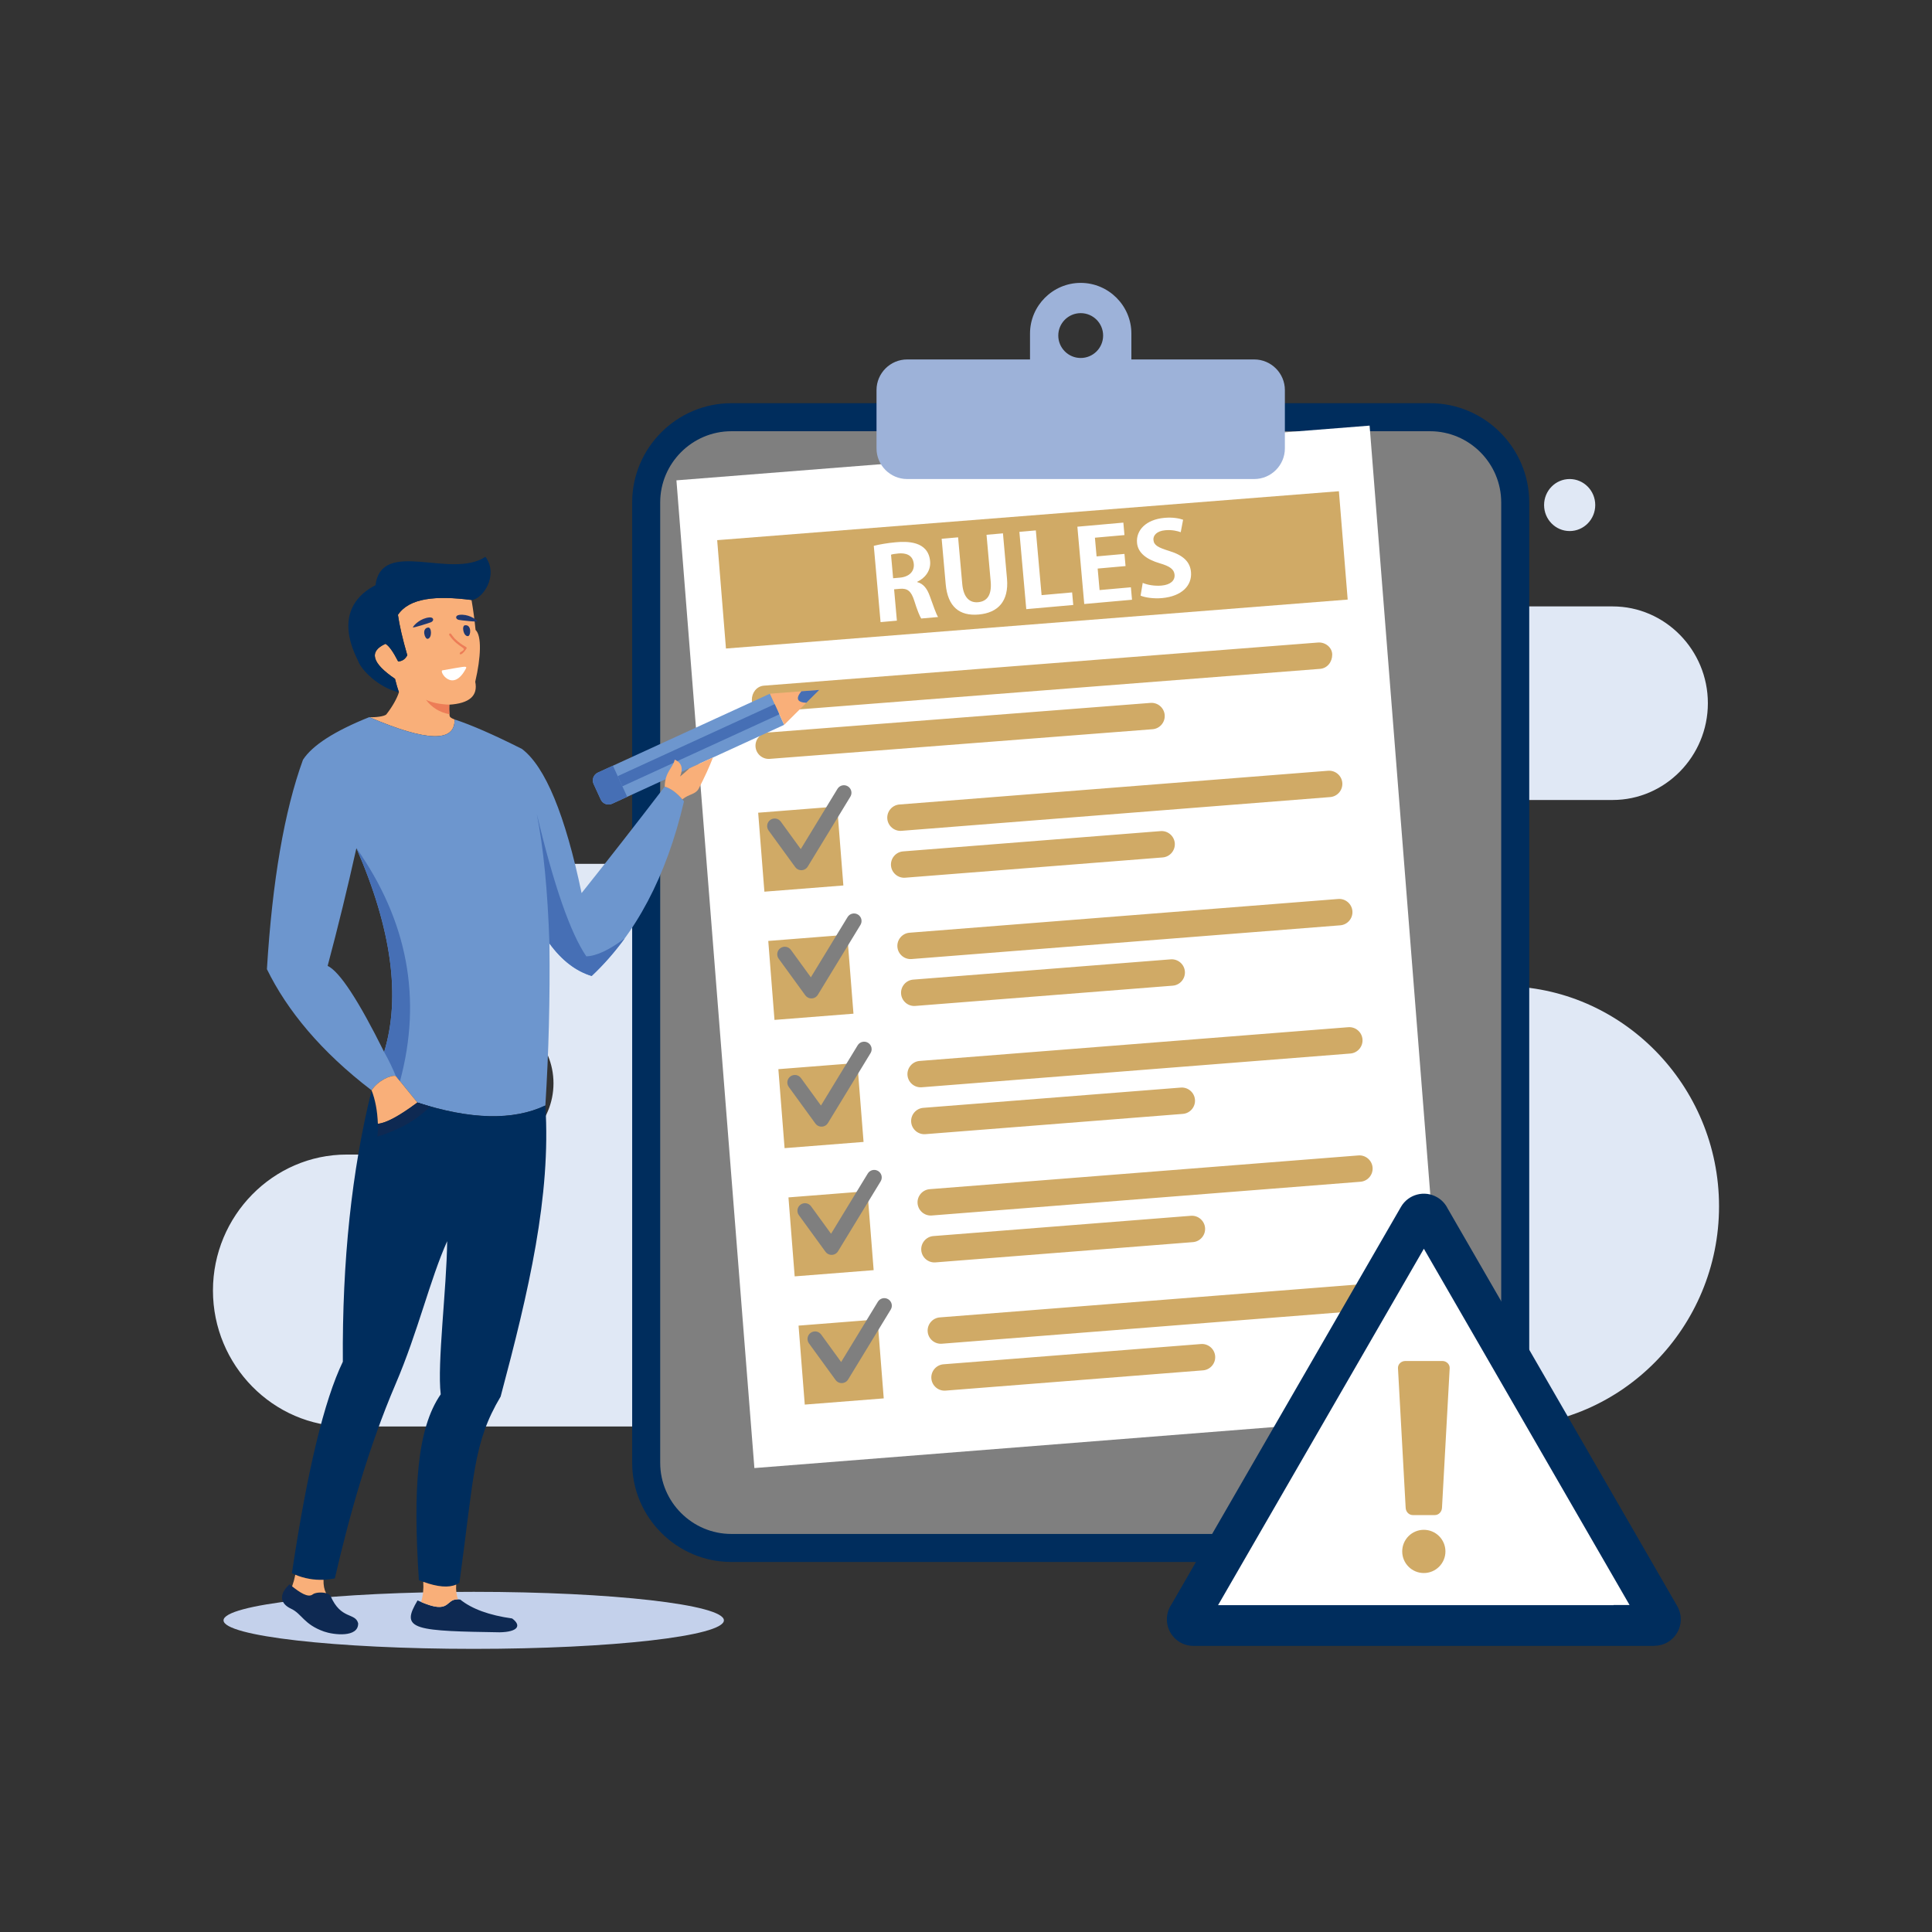 <svg xmlns="http://www.w3.org/2000/svg" width="200" height="200" viewBox="0 0 200 200" fill="none">
  <rect x="0" y="0" width="200" height="200" fill="#333333" stroke="none"/>
  <path fill-rule="evenodd" clip-rule="evenodd" d="M162.491 54.974C161.028 54.974 159.843 53.769 159.843 52.282C159.843 50.795 161.029 49.59 162.491 49.59C163.954 49.59 165.139 50.795 165.139 52.282C165.139 53.769 163.954 54.974 162.491 54.974ZM50.041 119.519H35.891C28.276 119.519 22.045 125.852 22.045 133.594C22.045 141.335 28.276 147.669 35.891 147.669H155.534C167.865 147.669 177.954 137.413 177.954 124.878C177.954 112.343 167.865 102.087 155.534 102.087C150.32 102.087 146.054 97.75 146.054 92.45C146.054 87.15 150.32 82.814 155.534 82.814H166.943C172.364 82.814 176.798 78.305 176.798 72.795C176.798 67.285 172.363 62.776 166.943 62.776H152.516C150.406 62.776 148.679 61.021 148.679 58.875C148.679 56.73 150.406 54.975 152.516 54.975H155.059C156.516 54.975 157.707 53.763 157.707 52.283C157.707 50.803 156.515 49.591 155.059 49.591H145.528C145.528 49.591 141.886 49.591 138.371 49.591C134.857 49.591 134.465 53.812 125.587 53.812C111.863 53.812 118.725 53.812 105.002 53.812C103.102 53.812 101.547 55.393 101.547 57.325C101.547 59.257 103.102 60.838 105.002 60.838H108.32C111.074 60.838 113.327 63.129 113.327 65.928C113.327 68.727 111.073 71.017 108.32 71.017H98.332C84.846 71.017 82.941 74.6 80.579 81.726C78.217 88.851 65.95 89.426 65.95 89.426H49.177C45.027 89.426 41.632 92.877 41.632 97.096C41.632 101.314 45.027 104.766 49.177 104.766H50.04C54.032 104.766 57.297 108.086 57.297 112.143C57.298 116.199 54.032 119.519 50.041 119.519Z" fill="#E0E8F5"/>
  <path fill-rule="evenodd" clip-rule="evenodd" d="M75.709 41.739H148.039C153.686 41.739 158.306 46.359 158.306 52.005V151.428C158.306 157.075 153.686 161.695 148.039 161.695H75.709C70.062 161.695 65.442 157.075 65.442 151.428V52.006C65.442 46.359 70.062 41.739 75.709 41.739Z" fill="#002D5D"/>
  <path fill-rule="evenodd" clip-rule="evenodd" d="M75.709 44.641H148.039C152.09 44.641 155.404 47.955 155.404 52.006V151.429C155.404 155.48 152.09 158.794 148.039 158.794H75.709C71.658 158.794 68.344 155.48 68.344 151.429V52.006C68.344 47.955 71.658 44.641 75.709 44.641Z" fill="#7F7F7F"/>
  <path d="M141.781 44.06L70.024 49.724L78.094 151.973L149.851 146.309L141.781 44.06Z" fill="white"/>
  <path fill-rule="evenodd" clip-rule="evenodd" d="M74.242 55.917L138.603 50.851L139.512 62.068L75.151 67.134L74.242 55.917Z" fill="#D0AA66"/>
  <path fill-rule="evenodd" clip-rule="evenodd" d="M82.666 137.228L90.841 136.585L91.484 144.76L83.309 145.403L82.666 137.228ZM81.621 123.954L89.796 123.311L90.44 131.486L82.265 132.129L81.621 123.954ZM80.576 110.68L88.751 110.037L89.395 118.212L81.22 118.856L80.576 110.68ZM79.531 97.406L87.706 96.762L88.35 104.937L80.175 105.581L79.531 97.406ZM78.486 84.132L86.661 83.489L87.305 91.664L79.13 92.307L78.486 84.132ZM79.085 70.978L136.441 66.514C137.19 66.456 137.911 67.018 137.911 67.769V67.77C137.911 68.521 137.405 69.181 136.656 69.24L79.3 73.704C78.551 73.762 77.831 73.201 77.831 72.449V72.448C77.829 71.697 78.335 71.037 79.085 70.978ZM97.287 136.377L141.665 132.884C142.414 132.825 143.075 133.39 143.135 134.139V134.14C143.194 134.889 142.629 135.55 141.88 135.609L97.502 139.102C96.752 139.161 96.091 138.596 96.033 137.847C95.973 137.097 96.538 136.435 97.287 136.377ZM97.669 141.231C96.919 141.29 96.355 141.951 96.414 142.701C96.473 143.45 97.135 144.015 97.884 143.956L124.538 141.858C125.288 141.799 125.852 141.138 125.793 140.389C125.734 139.639 125.072 139.075 124.323 139.134L97.669 141.231ZM96.242 123.103L140.62 119.61C141.37 119.551 142.031 120.116 142.09 120.865C142.149 121.615 141.585 122.276 140.835 122.334L96.457 125.827C95.707 125.886 95.046 125.321 94.987 124.572V124.571C94.928 123.823 95.493 123.162 96.242 123.103ZM96.624 127.957C95.875 128.016 95.31 128.677 95.369 129.427C95.428 130.177 96.089 130.741 96.839 130.682L123.493 128.584C124.243 128.525 124.807 127.863 124.748 127.114V127.113C124.689 126.364 124.028 125.799 123.278 125.858L96.624 127.957ZM95.197 109.829L139.575 106.336C140.325 106.277 140.986 106.842 141.045 107.591C141.104 108.341 140.539 109.002 139.79 109.061L95.412 112.554C94.662 112.613 94.001 112.048 93.942 111.299C93.883 110.549 94.448 109.888 95.197 109.829ZM95.579 114.683C94.83 114.742 94.265 115.404 94.324 116.153C94.383 116.902 95.044 117.467 95.794 117.408L122.448 115.31C123.197 115.251 123.762 114.59 123.703 113.841C123.644 113.091 122.983 112.527 122.234 112.586L95.579 114.683ZM94.153 96.555L138.531 93.062C139.281 93.003 139.942 93.568 140.001 94.317V94.318C140.06 95.067 139.495 95.728 138.746 95.788L94.367 99.28C93.618 99.339 92.957 98.774 92.898 98.025V98.024C92.838 97.276 93.403 96.614 94.153 96.555ZM94.535 101.409C93.786 101.468 93.221 102.129 93.28 102.879C93.339 103.629 94 104.193 94.75 104.134L121.404 102.036C122.153 101.977 122.718 101.316 122.659 100.566C122.6 99.816 121.939 99.252 121.19 99.311L94.535 101.409ZM93.108 83.281L137.486 79.788C138.235 79.729 138.896 80.294 138.956 81.043C139.015 81.793 138.45 82.454 137.701 82.513L93.322 86.007C92.573 86.066 91.912 85.501 91.853 84.752C91.794 84.001 92.358 83.34 93.108 83.281ZM93.49 88.135C92.74 88.194 92.176 88.856 92.235 89.605C92.294 90.354 92.956 90.919 93.705 90.86L120.359 88.762C121.108 88.703 121.673 88.041 121.614 87.292V87.291C121.555 86.542 120.894 85.977 120.145 86.036L93.49 88.135ZM79.467 75.833C78.717 75.891 78.153 76.553 78.212 77.303C78.272 78.053 78.933 78.616 79.682 78.558L119.314 75.489C120.063 75.431 120.628 74.769 120.569 74.019C120.51 73.269 119.848 72.705 119.099 72.764L79.467 75.833Z" fill="#D0AA66"/>
  <path fill-rule="evenodd" clip-rule="evenodd" d="M93.907 37.21H106.627V34.53C106.627 31.644 108.988 29.284 111.873 29.284C114.759 29.284 117.12 31.645 117.12 34.53V37.21H129.84C131.584 37.21 133.01 38.637 133.01 40.38V46.419C133.01 48.163 131.583 49.589 129.84 49.589H93.907C92.163 49.589 90.737 48.163 90.737 46.419V40.38C90.737 38.636 92.163 37.21 93.907 37.21ZM111.874 32.416C110.592 32.416 109.553 33.455 109.553 34.737C109.553 36.019 110.592 37.058 111.874 37.058C113.156 37.058 114.195 36.019 114.195 34.737C114.195 33.455 113.156 32.416 111.874 32.416Z" fill="#9DB2D9"/>
  <path fill-rule="evenodd" clip-rule="evenodd" d="M79.563 85.97C79.31 85.621 79.388 85.133 79.737 84.88C80.086 84.627 80.574 84.705 80.827 85.054L82.895 87.898L86.697 81.66C86.921 81.293 87.401 81.176 87.769 81.401C88.136 81.625 88.253 82.105 88.028 82.473L83.636 89.678C83.582 89.777 83.507 89.865 83.41 89.935C83.061 90.188 82.573 90.11 82.32 89.761L79.563 85.97ZM83.743 139.066C83.49 138.717 83.568 138.229 83.917 137.976C84.266 137.723 84.754 137.801 85.007 138.15L87.075 140.994L90.877 134.756C91.101 134.389 91.581 134.272 91.949 134.497C92.316 134.721 92.433 135.201 92.208 135.568L87.816 142.774C87.762 142.873 87.687 142.961 87.589 143.031C87.24 143.284 86.752 143.206 86.499 142.857L83.743 139.066ZM82.698 125.792C82.445 125.443 82.523 124.955 82.872 124.702C83.221 124.449 83.709 124.527 83.962 124.876L86.03 127.72L89.832 121.482C90.056 121.115 90.536 120.998 90.904 121.223C91.271 121.447 91.388 121.927 91.163 122.294L86.771 129.5C86.717 129.599 86.642 129.687 86.545 129.757C86.196 130.01 85.708 129.932 85.455 129.583L82.698 125.792ZM81.653 112.518C81.4 112.169 81.478 111.681 81.827 111.428C82.176 111.175 82.664 111.253 82.917 111.602L84.985 114.446L88.787 108.208C89.011 107.841 89.491 107.724 89.859 107.949C90.226 108.173 90.343 108.653 90.118 109.02L85.726 116.226C85.672 116.325 85.597 116.413 85.5 116.483C85.151 116.736 84.663 116.658 84.41 116.309L81.653 112.518ZM80.608 99.244C80.355 98.895 80.433 98.407 80.782 98.154C81.131 97.901 81.619 97.979 81.872 98.328L83.94 101.172L87.742 94.934C87.966 94.567 88.446 94.45 88.814 94.675C89.181 94.899 89.298 95.379 89.073 95.746L84.681 102.952C84.627 103.051 84.552 103.139 84.455 103.209C84.106 103.462 83.618 103.384 83.365 103.035L80.608 99.244Z" fill="#7F7F7F"/>
  <path fill-rule="evenodd" clip-rule="evenodd" d="M91.156 64.401L92.846 64.251L92.557 61.005L93.132 60.954C93.937 60.883 94.322 61.173 94.643 62.183C94.936 63.132 95.217 63.81 95.363 64.028L97.111 63.873C96.912 63.587 96.597 62.65 96.26 61.725C95.981 60.932 95.588 60.421 94.948 60.258L94.945 60.227C95.747 59.862 96.373 59.083 96.286 58.105C96.095 55.961 93.831 56.037 92.716 56.136C91.854 56.213 91.032 56.359 90.454 56.505L91.156 64.401ZM92.239 57.425C92.373 57.371 92.636 57.327 93.015 57.293C93.636 57.238 94.504 57.36 94.596 58.39C94.663 59.15 94.122 59.712 93.157 59.798L92.456 59.86L92.239 57.425ZM102.125 55.361L102.555 60.193C102.682 61.617 102.171 62.258 101.251 62.34C100.377 62.418 99.737 61.858 99.612 60.455L99.182 55.624L97.48 55.775L97.898 60.471C98.107 62.819 99.329 63.791 101.318 63.614C103.318 63.436 104.451 62.234 104.243 59.897L103.826 55.211L102.125 55.361ZM107.825 61.608L107.229 54.907L105.527 55.058L106.239 63.059L111.102 62.627L110.986 61.326L107.825 61.608ZM113.828 61.084L113.63 58.857L116.516 58.6L116.404 57.341L113.518 57.598L113.346 55.663L116.404 55.391L116.289 54.101L111.529 54.524L112.241 62.526L117.185 62.086L117.07 60.796L113.828 61.084ZM118.074 61.661C118.508 61.853 119.413 61.993 120.287 61.915C122.345 61.732 123.415 60.609 123.291 59.215C123.197 58.164 122.499 57.482 121.034 57.035C119.914 56.684 119.453 56.462 119.403 55.89C119.363 55.443 119.727 54.97 120.623 54.89C121.348 54.825 121.905 54.975 122.229 55.093L122.474 53.802C122.043 53.652 121.384 53.532 120.545 53.607C118.637 53.777 117.588 54.887 117.705 56.198C117.798 57.239 118.692 57.914 120.072 58.316C121.083 58.614 121.539 58.92 121.59 59.492C121.643 60.085 121.185 60.535 120.242 60.619C119.529 60.682 118.776 60.55 118.294 60.341L118.074 61.661Z" fill="white"/>
  <path fill-rule="evenodd" clip-rule="evenodd" d="M149.857 125.093L173.631 166.27C174.384 167.581 173.932 169.255 172.621 170.008C172.19 170.255 171.721 170.373 171.257 170.372V170.384H123.544C122.026 170.384 120.794 169.153 120.794 167.634C120.794 167.064 120.967 166.535 121.264 166.096L145.026 124.939C145.785 123.628 147.464 123.181 148.774 123.94C149.26 124.221 149.626 124.627 149.857 125.093Z" fill="#002D5D"/>
  <path fill-rule="evenodd" clip-rule="evenodd" d="M147.398 129.268L126.094 166.166H167.04V166.149L168.693 166.152L147.398 129.268Z" fill="white"/>
  <path fill-rule="evenodd" clip-rule="evenodd" d="M145.465 140.891H149.322C149.734 140.891 150.093 141.23 150.071 141.639L149.274 156.094C149.252 156.504 148.936 156.842 148.526 156.842H146.262C145.851 156.842 145.536 156.505 145.514 156.094L144.718 141.639C144.694 141.229 145.053 140.891 145.465 140.891ZM147.394 158.366C148.629 158.366 149.631 159.368 149.631 160.603C149.631 161.839 148.629 162.84 147.394 162.84C146.158 162.84 145.157 161.838 145.157 160.603C145.156 159.368 146.158 158.366 147.394 158.366Z" fill="#D0AA66"/>
  <path fill-rule="evenodd" clip-rule="evenodd" d="M49.039 170.69C63.304 170.69 74.938 169.364 74.938 167.738C74.938 166.112 63.304 164.786 49.039 164.786C34.775 164.786 23.14 166.112 23.14 167.738C23.141 169.363 34.775 170.69 49.039 170.69Z" fill="#C4D1EB"/>
  <path fill-rule="evenodd" clip-rule="evenodd" d="M33.552 168.899C31.437 168.154 31.267 167.065 30.127 166.533C28.979 165.997 28.848 165.042 29.97 164.006C30.799 164.668 31.827 165.482 32.372 165.051C32.736 164.763 33.969 164.782 34.214 165.202C35.288 167.699 36.782 166.908 37.077 168.044C37.111 169.557 34.523 169.241 33.552 168.899ZM51.713 168.975C47.809 168.912 44.891 168.866 43.543 168.44C42.089 167.981 42.39 167.094 43.225 165.675C46.904 167.367 45.924 165.327 47.645 165.586C48.854 166.559 50.645 167.212 53.017 167.543C54.02 168.283 53.612 168.943 51.713 168.975Z" fill="#0E2952"/>
  <path fill-rule="evenodd" clip-rule="evenodd" d="M38.223 74.237C38.846 74.282 39.829 74.162 40.004 73.941C40.667 73.099 41.127 72.22 41.297 71.666C41.168 71.297 41.032 70.832 40.891 70.27C38.489 68.638 38.16 67.431 39.906 66.649C40.258 66.846 40.694 67.454 41.216 68.472C41.632 68.456 41.948 68.242 42.163 67.833C41.667 66.115 41.344 64.72 41.195 63.648C42.379 61.889 45.147 61.637 48.812 62.112C48.982 63.088 49.122 64.121 49.23 65.212C49.878 65.809 49.794 68.022 49.197 70.573C49.495 72.024 48.6 72.816 46.51 72.948C46.48 73.463 46.528 74.094 46.561 74.165C46.613 74.276 46.799 74.383 47.056 74.475C47.127 76.87 44.182 76.79 38.223 74.237Z" fill="#F9AF79"/>
  <path fill-rule="evenodd" clip-rule="evenodd" d="M48.811 62.112C45.146 61.637 42.377 61.888 41.194 63.647C41.344 64.719 41.666 66.114 42.162 67.832C41.947 68.241 41.631 68.454 41.215 68.471C40.693 67.453 40.257 66.846 39.905 66.648C38.159 67.431 38.488 68.638 40.89 70.27C41.031 70.832 41.167 71.298 41.296 71.666C39.135 71.182 37.327 69.249 37.072 68.413C34.551 63.444 37.362 61.346 38.867 60.581C39.531 55.661 46.676 60.01 50.256 57.638C51.679 59.603 49.92 62.068 48.811 62.112Z" fill="#002D5D"/>
  <path fill-rule="evenodd" clip-rule="evenodd" d="M70.807 82.953C68.993 90.719 65.807 96.746 61.249 101.034C59.606 100.535 58.148 99.413 56.877 97.665C56.945 103.283 56.805 108.874 56.457 114.439C53.13 116.016 48.713 115.914 43.205 114.133L40.971 111.382C40.397 111.271 39.094 111.904 38.469 112.871C33.238 108.879 29.712 104.589 27.631 100.327C28.193 91.17 29.437 83.945 31.363 78.652C32.336 77.155 34.623 75.684 38.224 74.237C44.184 76.791 47.128 76.87 47.057 74.476C48.809 75.051 51.135 76.069 54.033 77.53C56.448 79.365 58.506 84.339 60.206 92.452C62.971 88.987 65.839 85.314 68.811 81.432C69.471 81.619 70.137 82.126 70.807 82.953ZM39.767 108.9C41.501 103.199 40.544 96.164 36.895 87.797C35.977 91.925 34.984 95.989 33.918 99.987C35.157 100.575 37.106 103.546 39.767 108.9Z" fill="#6D96CE"/>
  <path fill-rule="evenodd" clip-rule="evenodd" d="M39.118 116.332C39.963 116.266 41.326 115.533 43.205 114.133C48.712 115.914 53.129 116.016 56.457 114.439C57.049 123.806 54.747 133.627 51.825 144.572C48.964 149.377 49.085 152.755 47.56 163.843C46.714 164.447 45.315 164.36 43.363 163.58C42.744 154.126 43.172 147.868 45.624 144.34C45.24 141.17 46.243 133.379 46.291 128.488C44.507 132.466 43.281 137.841 40.956 143.267C38.125 149.876 36.153 156.949 34.66 163.4C33.08 163.707 31.6 163.526 30.217 162.858C31.803 152.254 33.561 144.956 35.491 140.964C35.417 130.538 36.409 121.174 38.469 112.872C38.852 113.851 39.069 115.004 39.118 116.332Z" fill="#002D5D"/>
  <path fill-rule="evenodd" clip-rule="evenodd" d="M43.205 114.133C41.326 115.533 39.964 116.265 39.118 116.332C39.068 115.004 38.852 113.851 38.468 112.871C39.093 111.905 40.397 111.271 40.97 111.382L43.205 114.133Z" fill="#F9AF79"/>
  <path fill-rule="evenodd" clip-rule="evenodd" d="M56.877 97.665C56.695 92.209 56.258 87.736 55.565 84.247C57.33 91.657 59.04 96.575 60.695 99C61.741 98.967 63.066 98.347 64.671 97.14C63.632 98.567 62.492 99.866 61.249 101.034C59.606 100.535 58.148 99.412 56.877 97.665ZM40.971 111.382C40.65 110.589 40.249 109.761 39.767 108.899C41.501 103.198 40.544 96.163 36.895 87.796C42.201 95.34 43.706 103.382 41.409 111.922L40.971 111.382Z" fill="#466FB5"/>
  <path fill-rule="evenodd" clip-rule="evenodd" d="M44.101 72.443C44.687 72.733 45.49 72.901 46.51 72.948C46.49 73.293 46.505 73.691 46.527 73.937C45.501 73.74 44.693 73.242 44.101 72.443Z" fill="#ED7D57"/>
  <path fill-rule="evenodd" clip-rule="evenodd" d="M43.594 165.839C43.791 165.194 43.865 164.498 43.816 163.752C45.305 164.287 46.441 164.381 47.225 164.033C47.184 164.585 47.247 165.096 47.414 165.564C46.059 165.517 46.678 167.158 43.594 165.839ZM33.754 164.923C33.285 164.799 32.622 164.852 32.372 165.05C31.885 165.435 31.011 164.826 30.239 164.219C30.372 163.853 30.482 163.452 30.569 163.016C31.499 163.405 32.473 163.579 33.49 163.538C33.476 164.093 33.564 164.554 33.754 164.923Z" fill="#F9AF79"/>
  <path fill-rule="evenodd" clip-rule="evenodd" d="M39.062 117.663C39.121 117.181 39.14 116.738 39.118 116.332C39.963 116.266 41.325 115.533 43.204 114.133C43.65 114.278 44.09 114.411 44.521 114.533C43.2 115.909 41.381 116.952 39.062 117.663Z" fill="#0E2952"/>
  <path fill-rule="evenodd" clip-rule="evenodd" d="M81.181 75.033L79.703 71.81C71.765 75.45 69.823 76.341 61.885 79.981C61.442 80.184 61.246 80.713 61.449 81.156L62.188 82.767C62.391 83.21 62.92 83.407 63.363 83.203C71.301 79.564 73.243 78.674 81.181 75.033Z" fill="#6D96CE"/>
  <path fill-rule="evenodd" clip-rule="evenodd" d="M79.703 71.811L81.181 75.033L84.809 71.42L79.703 71.811Z" fill="#F9AF79"/>
  <path d="M80.196 72.892L63.944 80.346L64.427 81.4L80.679 73.945L80.196 72.892Z" fill="#466FB5"/>
  <path fill-rule="evenodd" clip-rule="evenodd" d="M63.45 79.264L64.928 82.487L63.363 83.205C62.92 83.408 62.391 83.212 62.188 82.769L61.449 81.158C61.246 80.715 61.442 80.186 61.885 79.983L63.45 79.264ZM83.471 72.753C82.514 72.704 82.342 72.307 82.958 71.562L84.81 71.42L83.471 72.753Z" fill="#466FB5"/>
  <path fill-rule="evenodd" clip-rule="evenodd" d="M68.81 81.431C68.84 79.873 69.675 79.492 69.846 78.637C70.563 78.949 70.747 79.532 70.401 80.385C70.728 80.123 71.05 79.839 71.367 79.533C72.407 79.056 73.22 78.683 73.806 78.415C73.448 79.356 72.949 80.444 72.31 81.679C71.929 82.279 71.359 82.165 70.638 82.75C70.025 82.043 69.415 81.603 68.81 81.431Z" fill="#F9AF79"/>
  <path fill-rule="evenodd" clip-rule="evenodd" d="M44.267 66.133C43.976 66.169 43.615 65.048 44.322 64.961C44.7 64.917 44.743 66.073 44.267 66.133ZM48.455 65.85C48.746 65.814 48.842 64.64 48.135 64.727C47.757 64.773 47.976 65.911 48.455 65.85ZM44.45 63.915C44.921 63.875 44.953 64.264 44.623 64.411C44.527 64.455 42.668 65.063 42.738 64.935C42.87 64.671 43.557 63.993 44.45 63.915ZM47.567 63.649C47.096 63.702 47.136 64.091 47.488 64.169C47.654 64.205 49.549 64.437 49.417 64.287C49.197 64.044 48.426 63.551 47.567 63.649Z" fill="#20386F"/>
  <path fill-rule="evenodd" clip-rule="evenodd" d="M48.264 67.188C47.649 68.09 47.435 67.64 47.699 67.494C48.575 67.012 47.49 67.18 46.523 65.769C46.424 65.62 46.591 65.509 46.69 65.62C46.758 65.698 46.973 66.007 47.053 66.085C48.024 67.045 48.461 66.898 48.264 67.188Z" fill="#ED7D57"/>
  <path fill-rule="evenodd" clip-rule="evenodd" d="M48.24 69.193C46.872 71.814 45.397 69.463 45.803 69.393C47.872 69.041 48.408 68.873 48.24 69.193Z" fill="white"/>
</svg>